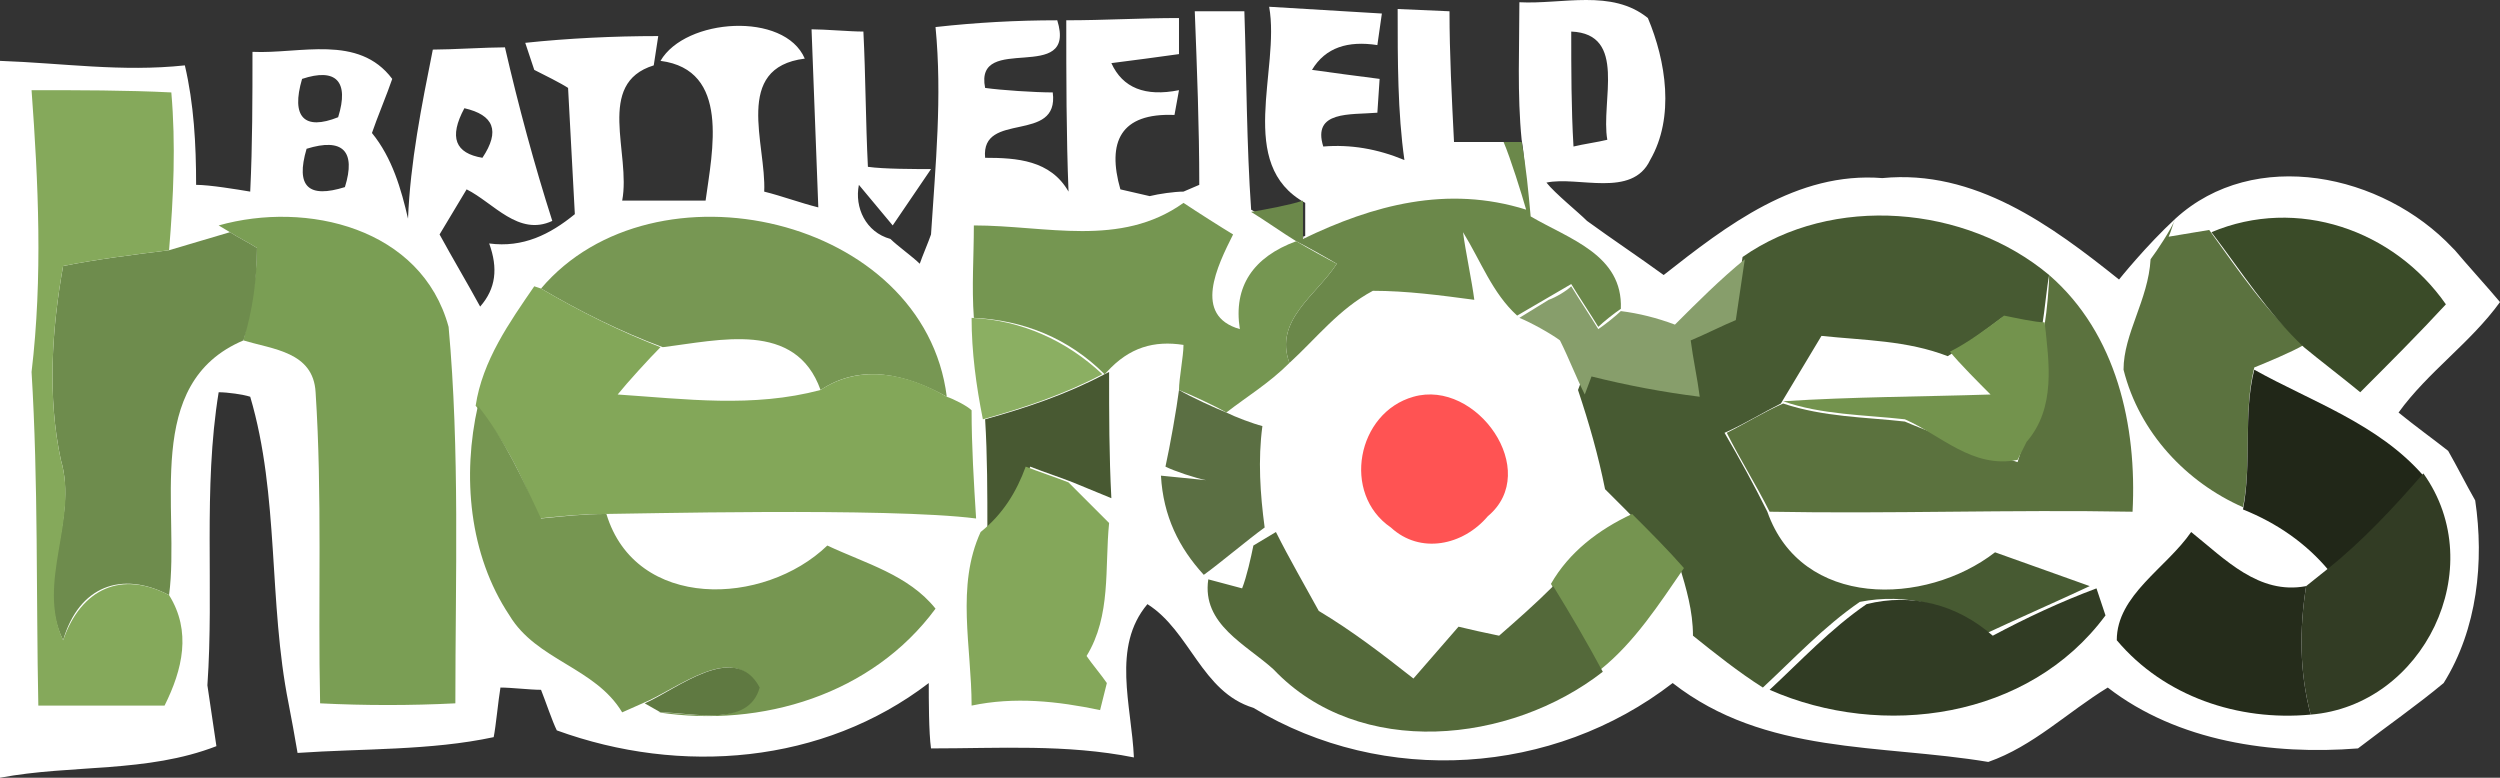 <svg xmlns="http://www.w3.org/2000/svg" xmlns:xlink="http://www.w3.org/1999/xlink" x="0px" y="0px" width="110.9px" height="34.5px" viewBox="0 0 110.9 34.5" xml:space="preserve"><rect x="0" y="0" width="110.9" height="34.5" fill="#333333" stroke="none"/><g><path fill="#FFFFFF" d="M108.6,20c-0.5-0.4-1.6-1.2-2.2-1.7c1.3-1.8,3.2-3.1,4.5-4.9c-0.5-0.6-1.5-1.7-2-2.3c0,0-0.1-0.1-0.1-0.1 c-3.1-3.3-8.8-4.5-12.3-1.3c-1.3,1.2-2.5,2.7-2.5,2.7c-3-2.4-6.4-4.9-10.5-4.5c-3.8-0.3-6.9,2.1-9.7,4.3c-1.1-0.8-2.3-1.6-3.4-2.4 C70,9.4,69,8.6,68.6,8.1c1.4-0.3,3.8,0.7,4.6-1c1.1-1.9,0.7-4.4-0.1-6.3c-1.6-1.3-3.8-0.6-5.7-0.7c0,2-0.1,4.1,0.1,6.1 c0.2,1.1,0.2,3.1,0.2,3.1s-7.1,0.2-9.9,1.2c0.5,0.3-1.8-0.9-2.3-1.2c-0.2-2.9-0.2-5.8-0.3-8.8l-2.2,0c0.1,2.6,0.2,5.1,0.2,7.7 l-0.7,0.3c-0.4,0-1.1,0.1-1.5,0.2l-1.3-0.3c-0.6-2.1,0-3.4,2.4-3.3L52.3,4c-1.5,0.3-2.5-0.1-3-1.2c0.8-0.1,2.3-0.3,3-0.4l0-1.6 c-1.7,0-3.3,0.1-5,0.1c0,2.5,0,5.1,0.1,7.6C46.6,7.1,45.1,7,43.7,7c-0.2-2.1,3.3-0.6,3-2.9c-0.8,0-2.3-0.1-3-0.2 c-0.5-2.5,4.1-0.1,3.2-3c-1.8,0-3.6,0.1-5.4,0.3c0.3,3.1,0,6.1-0.2,9.2c-0.1,0.3-0.4,1-0.5,1.3c-0.3-0.3-1-0.8-1.3-1.1 c-1.1-0.3-1.6-1.4-1.4-2.4l1.5,1.8l1.7-2.5c-0.7,0-2.1,0-2.8-0.1c-0.1-2-0.1-4-0.2-6c-0.6,0-1.7-0.1-2.3-0.1 c0.1,2.6,0.2,5.3,0.3,7.9c-0.8-0.2-1.6-0.5-2.4-0.7C34,6.4,32.5,3,35.7,2.6c-0.9-2.1-5.3-1.8-6.4,0.1c3.1,0.4,2.3,4,2,6.2 c-0.6,0-1.8,0-2.3,0l-1.4,0C28,6.8,26.4,3.7,29,2.9l0.2-1.3c-2,0-4,0.1-5.9,0.3l0.4,1.2c0.4,0.2,1.2,0.6,1.5,0.8 c0.1,1.9,0.2,3.7,0.3,5.6c-1.1,0.9-2.3,1.5-3.8,1.3c0.4,1.1,0.3,2-0.4,2.8c-0.6-1.1-1.2-2.1-1.8-3.2c0.3-0.5,0.9-1.5,1.2-2 c1.2,0.6,2.3,2.1,3.8,1.4c-0.8-2.5-1.5-5.1-2.1-7.7c-0.8,0-2.4,0.1-3.2,0.1c-0.5,2.5-1,5-1.1,7.5c-0.3-1.3-0.7-2.7-1.6-3.8 c0.2-0.6,0.7-1.8,0.9-2.4c-1.5-2-4.1-1.1-6.2-1.2c0,2.1,0,4.1-0.1,6.2c-0.6-0.1-1.8-0.3-2.4-0.3C8.7,6.4,8.6,4.6,8.2,2.9 C5.4,3.2,2.8,2.8,0,2.7C0,13.3,0,23.9,0,34.5c3.2-0.6,6.5-0.2,9.6-1.4c-0.1-0.7-0.3-2-0.4-2.7c0.3-4.3-0.2-8.7,0.5-13 c0.4,0,1.1,0.1,1.4,0.2c1.3,4.4,0.8,9.1,1.7,13.6c0.1,0.5,0.3,1.6,0.4,2.2c2.9-0.2,5.9-0.1,8.7-0.7c0.1-0.5,0.2-1.6,0.3-2.2 c0.5,0,1.3,0.1,1.8,0.1c0.2,0.5,0.5,1.4,0.7,1.8c5.5,2,11.8,1.5,16.5-2.1c0,0.7,0,2.2,0.1,2.9c3,0,6-0.2,9,0.4 c-0.1-2.3-1-4.9,0.6-6.8c1.9,1.2,2.4,3.9,4.7,4.6c5.8,3.5,13.3,3,18.6-1.1c4.1,3.2,9.2,2.7,14,3.5c2-0.7,3.5-2.2,5.3-3.3 c3.1,2.4,7.3,3,11.1,2.7c1.3-1,2.6-1.9,3.8-2.9c1.5-2.4,1.8-5.4,1.4-8.1C109.4,21.5,109,20.7,108.6,20z M71.3,6.2 c-0.4,0.1-1.1,0.2-1.5,0.3c-0.1-1.7-0.1-3.4-0.1-5.1C72.2,1.5,71,4.5,71.3,6.2z M20.6,4.8c1.3,0.3,1.6,1,0.8,2.2 C20.2,6.8,19.9,6.1,20.6,4.8z M13.4,3.5c1.5-0.5,2.1,0.1,1.6,1.7C13.5,5.8,12.9,5.2,13.4,3.5z M15.3,8.3c-1.6,0.5-2.2,0-1.7-1.7 C15.2,6.1,15.8,6.7,15.3,8.3z"/></g><path fill="#FFFFFF" d="M56.3,0.3c1.7,0.1,3.4,0.2,5,0.3l-0.2,1.4c-1.3-0.2-2.3,0.1-2.9,1.1c0.7,0.1,2.2,0.3,3,0.4l-0.1,1.5 c-1.2,0.1-2.9-0.1-2.4,1.5c1.2-0.1,2.4,0.1,3.6,0.6C62,5,62,2.7,62,0.4l2.3,0.1c0,1.9,0.1,3.8,0.2,5.8c0.6,0,1.7,0,2.3,0 c0.3,0.8,0.8,2.3,1,3.1c-3.5-1.1-6.8-0.3-9.9,1.3c0-0.4,0-1.3,0-1.7C54.8,7.3,56.8,3.1,56.3,0.3L56.3,0.3z"/><path fill="#6B884A" d="M66.7,6.3l0.8,0c0.2,1.1,0.3,2.2,0.4,3.3c1.7,1,4.1,1.7,4,4.1c-0.3,0.2-0.8,0.6-1,0.8 c-0.3-0.5-0.9-1.4-1.2-1.9L67.3,14c-1.1-1-1.6-2.4-2.4-3.7c0.1,0.8,0.4,2.2,0.5,3c-1.5-0.2-3-0.4-4.5-0.4c-1.5,0.8-2.5,2.1-3.7,3.2 c-0.7-1.9,1.2-3,2.1-4.4c-0.5-0.3-1.4-0.8-1.8-1c-0.5-0.3-1.5-1-2-1.3c0.6-0.1,1.7-0.3,2.3-0.5c0,0.4,0,1.3,0,1.7 c3.1-1.5,6.4-2.4,9.9-1.3C67.5,8.6,67,7,66.7,6.3L66.7,6.3z"/><path fill="#7A9E54" d="M9.7,10c3.9-1.1,9,0.1,10.2,4.5c0.5,5.5,0.3,11.1,0.3,16.7c-2,0.1-4,0.1-6,0c-0.1-4.6,0.1-9.2-0.2-13.8 c-0.1-1.8-1.9-1.9-3.2-2.3c0.3-1.4,0.6-2.7,0.6-4.1c-0.3-0.2-0.9-0.5-1.2-0.7L9.7,10L9.7,10z"/><path fill="#759651" d="M43.2,10c3.2,0,6.5,1,9.3-1c0.6,0.4,1.7,1.1,2.2,1.4C54,11.8,52.9,14,55,14.6c-0.3-1.9,0.6-3.2,2.5-3.9 c0.5,0.3,1.4,0.8,1.8,1c-0.9,1.4-2.8,2.5-2.1,4.4c-0.9,0.9-1.9,1.5-2.8,2.2c-0.5-0.3-1.6-0.8-2.1-1c0-0.5,0.2-1.5,0.2-2 c-1.3-0.2-2.4,0.1-3.4,1.2L49,16.6c-1.6-1.6-3.6-2.4-5.8-2.5C43.1,12.7,43.2,11.4,43.2,10L43.2,10z"/><path fill="#475A32" d="M77.3,11.4c4-2.8,9.9-2.3,13.6,0.8c-0.1,0.5-0.2,1.6-0.3,2.2c-0.4-0.1-1.3-0.3-1.8-0.3 c-0.8,0.6-1.6,1.2-2.4,1.7c-1.8-0.7-3.7-0.7-5.6-0.9c-0.6,1-1.2,2-1.8,3c-0.8,0.4-1.6,0.9-2.5,1.3c0.7,1.2,1.3,2.3,1.9,3.5 c1.5,4.3,7,4.2,10.1,1.8c1.4,0.5,2.8,1,4.2,1.5c-1.5,0.7-3.1,1.4-4.6,2.1c-1.5-1.3-3.6-1.8-5.6-1.4c-1.6,1.1-2.9,2.5-4.3,3.8 c-1.1-0.7-2.1-1.5-3.1-2.3c0-1.1-0.3-2.1-0.6-3.1c-0.8-0.8-1.5-1.6-2.3-2.4l-1-1c-0.3-1.5-0.7-2.9-1.2-4.4l0.3-0.8 c1.6,0.4,3.2,0.8,4.8,0.9c-0.1-0.9-0.3-1.7-0.4-2.5c0.5-0.2,1.5-0.7,2-0.9C77,13.4,77.2,12.1,77.3,11.4L77.3,11.4z"/><path fill="#5B723F" d="M95.4,11.5c0.3-0.4,0.9-1.3,1.1-1.8c-0.1,0.2-0.2,0.6-0.3,0.8l1.8-0.3c1.3,1.8,2.5,3.6,4.2,5.1 c-0.5,0.3-1.7,0.8-2.2,1c-0.5,2-0.1,4.2-0.5,6.2c-2.5-1.1-4.6-3.3-5.3-6.1C94.2,14.8,95.3,13.3,95.4,11.5L95.4,11.5z"/><path fill="#3A4B28" d="M98.1,10.3c3.8-1.6,8.1-0.1,10.4,3.2c-1.2,1.3-2.5,2.6-3.8,3.9c-0.6-0.5-1.9-1.5-2.5-2 C100.6,13.9,99.4,12,98.1,10.3L98.1,10.3z"/><path fill="#6E8C4D" d="M7.5,11.1c0.7-0.2,2-0.6,2.7-0.8c0.3,0.2,0.9,0.5,1.2,0.7c0,1.4-0.2,2.8-0.6,4.1C6.3,17,8,22.6,7.5,26.4 c-2.1-1.1-4-0.4-4.7,2c-1.3-2.6,0.7-5.3-0.1-8c-0.6-2.8-0.4-5.8,0.1-8.6C4.3,11.5,5.9,11.3,7.5,11.1L7.5,11.1z"/><path fill="#779753" d="M24,12.8c5-5.9,17-3.2,18,4.8c-1.8-1-3.8-1.5-5.6-0.3c-1.1-3.1-4.5-2.2-7-1.9C27.5,14.7,25.7,13.8,24,12.8 L24,12.8z"/><path fill="#879E6B" d="M74.3,14.4c1-1,2-2,3.1-2.9c-0.1,0.7-0.3,2-0.4,2.7c-0.5,0.2-1.5,0.7-2,0.9c0.1,0.8,0.3,1.7,0.4,2.5 c-1.6-0.2-3.2-0.5-4.8-0.9l-0.3,0.8c-0.4-0.8-0.7-1.6-1.1-2.4c-0.4-0.3-1.3-0.8-1.8-1l1.3-0.8c0.3-0.1,0.8-0.4,1-0.6 c0.3,0.5,0.9,1.4,1.2,1.9c0.3-0.2,0.8-0.6,1-0.8C72.7,13.9,73.5,14.1,74.3,14.4L74.3,14.4z"/><path fill="#83A759" d="M23.7,12.7l0.3,0.1c1.7,1,3.5,1.9,5.3,2.6c-0.5,0.5-1.5,1.6-1.9,2.1c3,0.2,6,0.6,9-0.2 c1.8-1.2,3.9-0.7,5.6,0.3c0.3,0.1,0.9,0.4,1.1,0.6c0,1.6,0.1,3.2,0.2,4.8c-3.9-0.5-15.5-0.2-16.5-0.2c-1,0-1.9,0.1-2.9,0.2 c-0.7-1.8-1.5-3.5-2.8-5C21.4,16,22.6,14.3,23.7,12.7L23.7,12.7z"/><path fill="#5B723E" d="M90.9,12.2c3,2.6,3.9,6.7,3.7,10.5c-5.4-0.1-10.7,0.1-16.1,0c-0.6-1.2-1.3-2.3-1.9-3.5 c0.8-0.4,1.6-0.9,2.5-1.3c1.8,0.6,3.6,0.6,5.4,0.8c1.6,0.7,5,1.8,5,1.8s1.4-4.3,1.2-6.1C90.8,13.8,90.9,12.7,90.9,12.2L90.9,12.2z" /><path fill="#73934D" d="M88.9,14c0.5,0.1,1.4,0.3,1.8,0.3c0.2,1.8,0.5,3.8-0.8,5.3l-0.4,0.8c-2,0.4-3.4-1.1-5-1.8 c-1.8-0.2-3.7-0.2-5.4-0.8c3.1-0.2,6.1-0.2,9.2-0.3c-0.5-0.5-1.4-1.4-1.8-1.9C87.3,15.2,88.1,14.6,88.9,14L88.9,14z"/><path fill="#8BAF62" d="M43.1,14.1c2.2,0.1,4.2,1,5.8,2.5c-1.7,0.9-3.5,1.5-5.3,2C43.3,17.1,43.1,15.6,43.1,14.1L43.1,14.1z"/><path fill="#485932" d="M43.7,18.6c1.8-0.5,3.6-1.1,5.3-2l0.2-0.1c0,1.9,0,3.7,0.1,5.6l-1.7-0.7c-0.5-0.2-1.4-0.5-1.9-0.7 c-0.4,1.1-1.1,2-1.9,2.8C43.8,21.9,43.8,20.2,43.7,18.6L43.7,18.6z"/><path fill="#212718" d="M99.5,22.6c0.4-2.1,0-4.2,0.5-6.2c2.5,1.4,5.5,2.4,7.5,4.7c-1.3,1.5-2.6,3-4.2,4.2 C102.3,24.1,101,23.2,99.5,22.6L99.5,22.6z"/><path fill="#5B6F43" d="M52.3,17.3c0.5,0.3,1.6,0.8,2.1,1c0.4,0.2,1.2,0.5,1.6,0.6c-0.2,1.5-0.1,3,0.1,4.5c-0.7,0.5-2,1.6-2.7,2.1 c-1.1-1.2-1.8-2.6-1.9-4.4l2,0.2c-0.5-0.1-1.4-0.4-1.8-0.6C51.9,19.8,52.2,18.1,52.3,17.3L52.3,17.3z"/><path fill="#FF5353" d="M62.7,17.6c2.8-0.8,5.7,3.3,3.3,5.3c-1.1,1.3-3,1.7-4.3,0.5C59.5,21.9,60.2,18.3,62.7,17.6L62.7,17.6z"/><path fill="#769651" d="M21.2,18c1.2,1.5,2,3.3,2.8,5c1-0.1,1.9-0.2,2.9-0.2c1.3,4.3,7,4.1,9.8,1.4c1.7,0.8,3.6,1.3,4.8,2.8 c-2.8,3.8-7.7,5.3-12.3,4.6c1.4,0,3.9,0.7,4.4-1.1c-1-2.1-3.6,0.1-5.1,0.7l-0.9,0.4c-1.2-2-3.8-2.3-5-4.3 C20.8,24.6,20.5,21.1,21.2,18L21.2,18z"/><path fill="#84A75A" d="M45.5,20.7c0.5,0.2,1.4,0.5,1.9,0.7c0.4,0.4,1.3,1.3,1.8,1.8c-0.2,2,0.1,4.1-1,5.9c0.2,0.3,0.7,0.9,0.9,1.2 l-0.3,1.2c-1.9-0.4-3.8-0.6-5.7-0.2c0-2.6-0.7-5.3,0.4-7.7C44.5,22.8,45.1,21.8,45.5,20.7L45.5,20.7z"/><path fill="#323C24" d="M107.5,21c3,4.2,0,10.3-5,10.7c-0.5-1.9-0.5-3.8-0.2-5.7l1-0.8C104.8,24,106.2,22.5,107.5,21L107.5,21z"/><path fill="#759450" d="M72.4,22.8c0.8,0.8,1.6,1.6,2.3,2.4c-1.1,1.6-2.2,3.3-3.7,4.5c-0.7-1.3-1.5-2.5-2.2-3.8 C69.6,24.5,70.9,23.5,72.4,22.8L72.4,22.8z"/><path fill="#252C1B" d="M93.9,28.4c0-2,2.2-3.2,3.3-4.8c1.5,1.2,3,2.8,5.1,2.4c-0.3,1.9-0.3,3.8,0.2,5.7C99.3,32,96,30.9,93.9,28.4 L93.9,28.4z"/><path fill="#54693A" d="M55.6,24.2l1-0.6c0.6,1.2,1.3,2.4,1.9,3.5c1.5,0.9,2.8,1.9,4.2,3c0.7-0.8,1.3-1.5,2-2.3 c0.4,0.1,1.3,0.3,1.8,0.4c0.8-0.7,1.6-1.4,2.4-2.2c0.8,1.3,1.5,2.5,2.2,3.8c-4.1,3.2-10.8,3.9-14.6-0.1c-1.2-1.1-3.2-2-2.9-4 l1.5,0.4C55.3,25.6,55.5,24.7,55.6,24.2L55.6,24.2z"/><path fill="#313C24" d="M78.5,30.6c1.4-1.3,2.7-2.7,4.3-3.8c2-0.5,4,0,5.6,1.4c1.5-0.8,3-1.5,4.6-2.1l0.4,1.2 C90,31.9,83.5,32.8,78.5,30.6L78.5,30.6z"/><path fill="#5F7941" d="M28.6,31.2c1.4-0.6,4-2.8,5.1-0.7c-0.5,1.8-3,1.1-4.4,1.1L28.6,31.2L28.6,31.2z"/><path fill="#85A95B" d="M1.4,4C3.5,4,5.6,4,7.6,4.1c0.2,2.3,0.1,4.6-0.1,7c-1.6,0.2-3.2,0.4-4.7,0.7c-0.5,2.8-0.7,5.8-0.1,8.6 c0.8,2.7-1.1,5.4,0.1,8c0.8-2.3,2.6-3.1,4.7-2c1,1.6,0.6,3.3-0.2,4.9c-1.9,0-3.7,0-5.6,0c-0.1-4.9,0-9.9-0.3-14.8 C1.9,12.3,1.7,8.1,1.4,4L1.4,4z"/></svg>